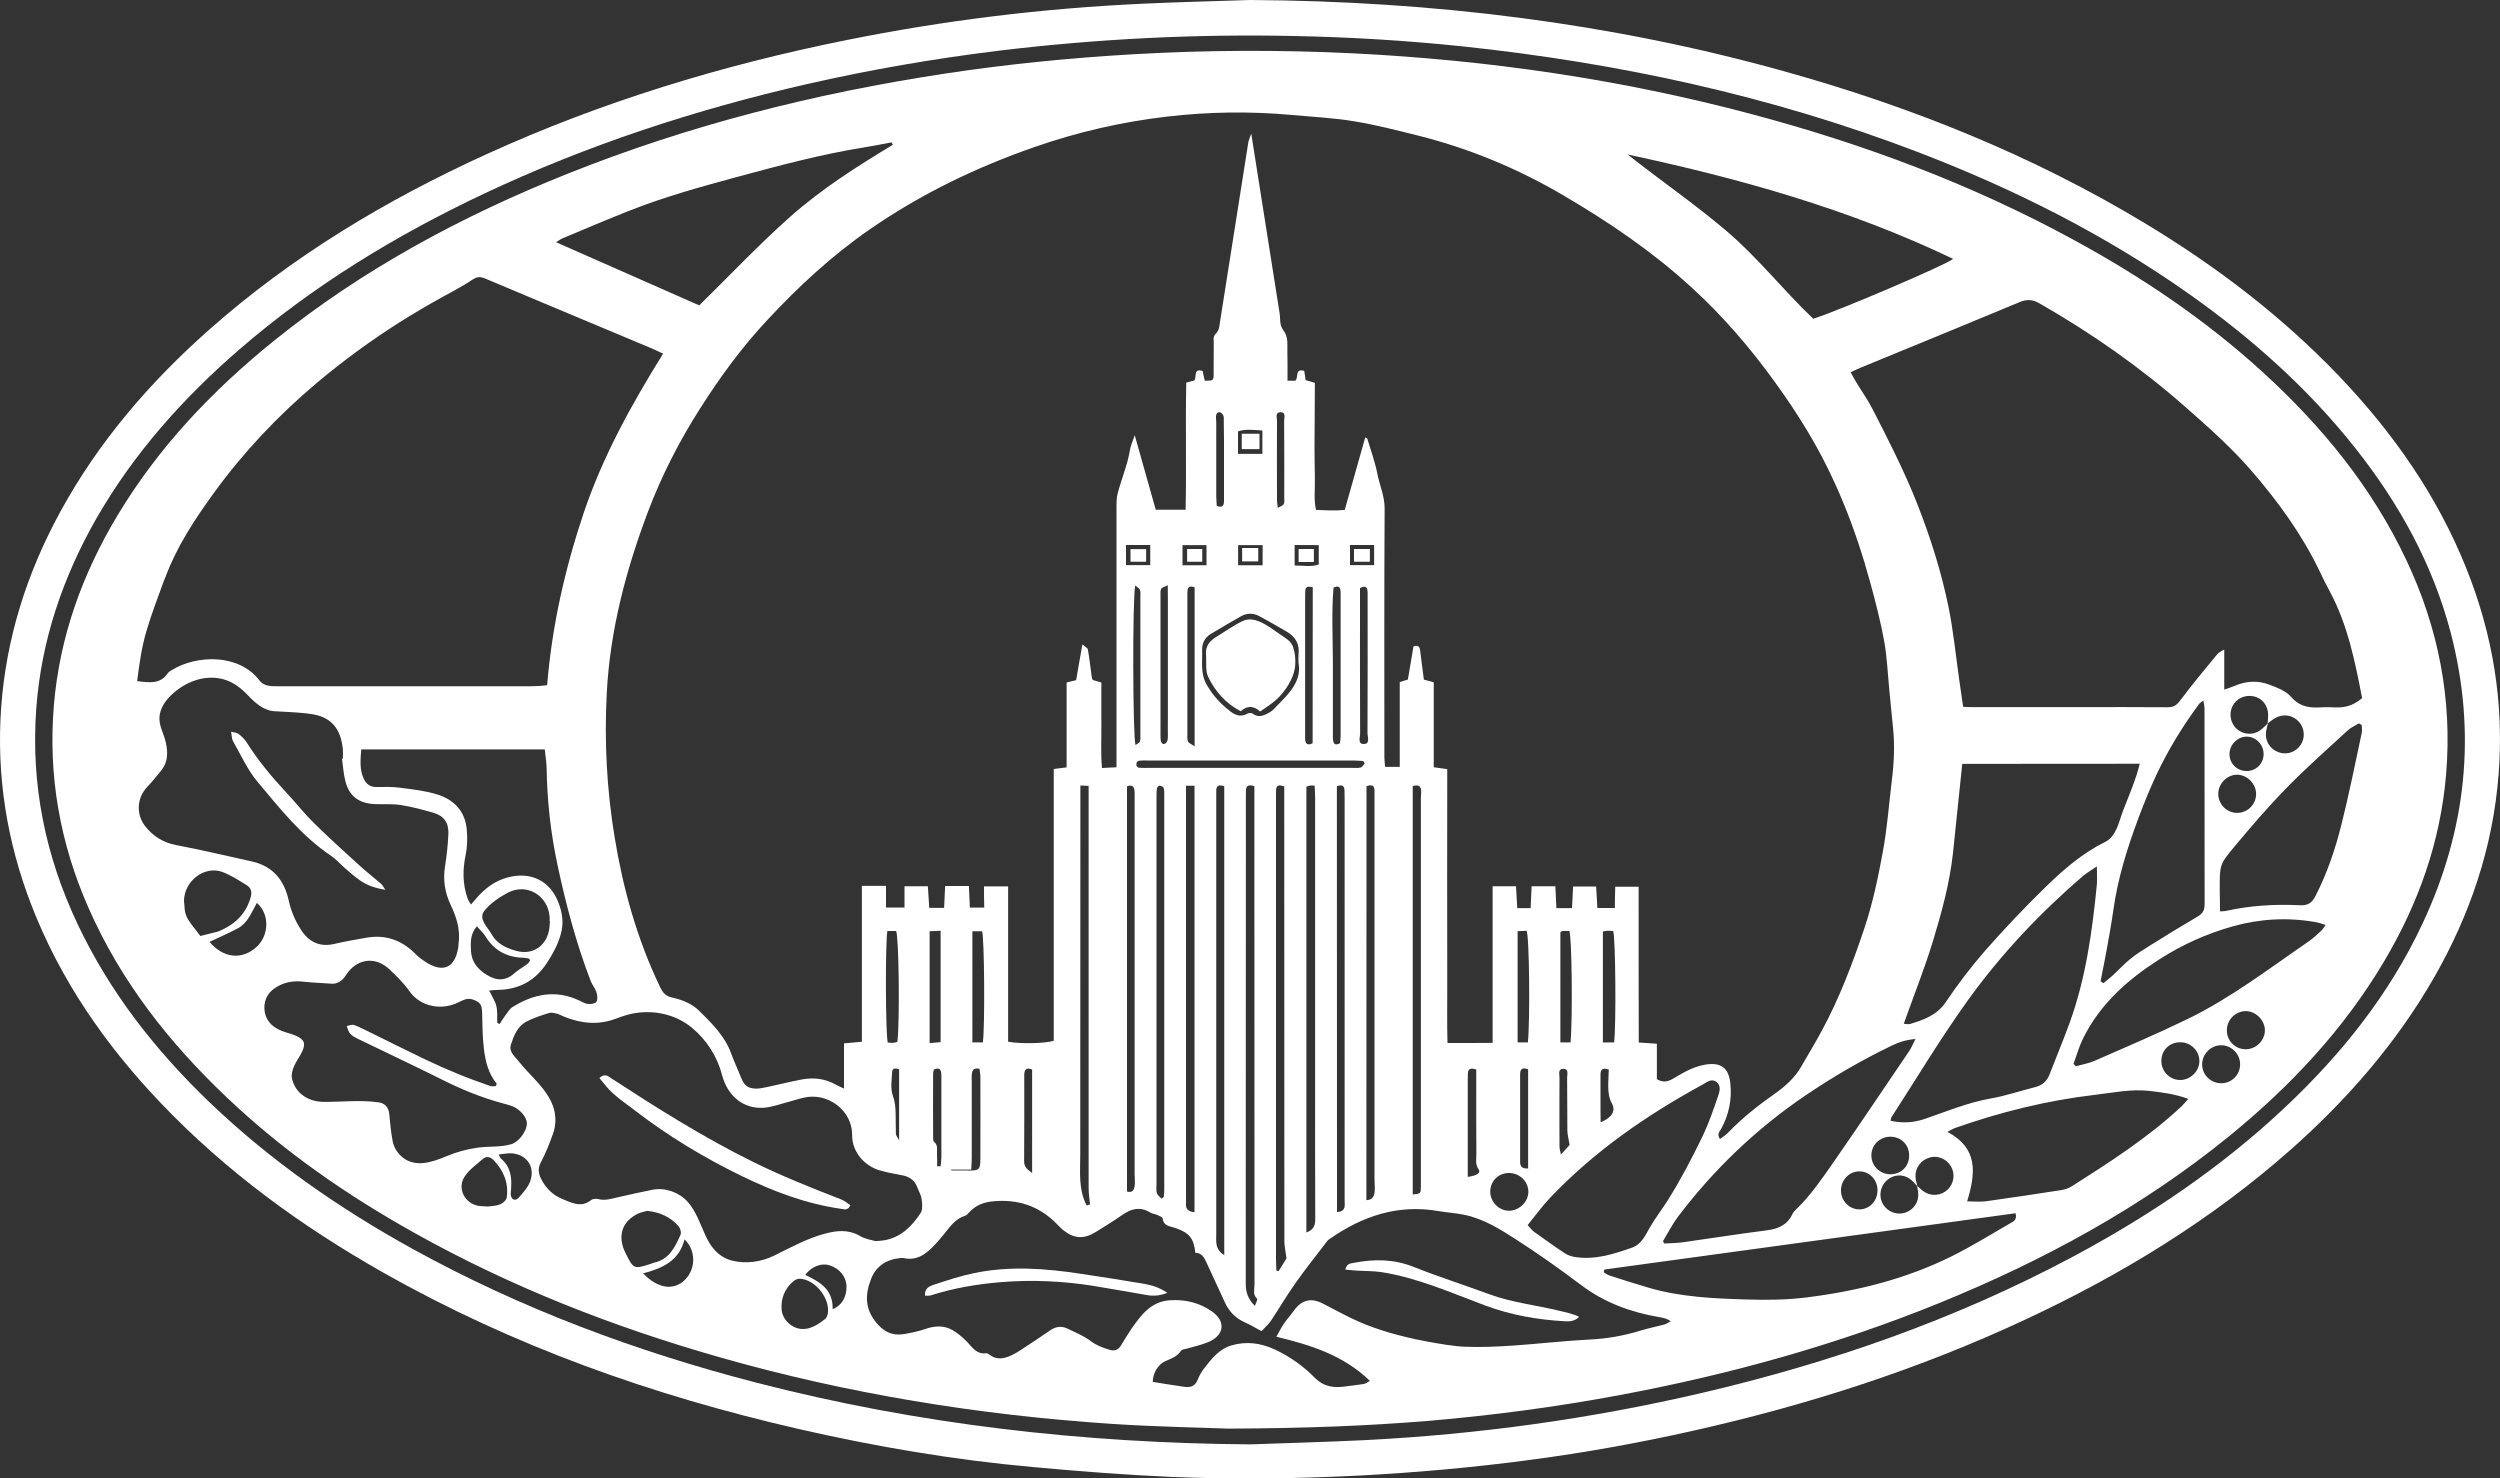 <?xml version="1.0" encoding="utf-8"?>
<!-- Generator: Adobe Illustrator 28.0.0, SVG Export Plug-In . SVG Version: 6.00 Build 0)  -->
<svg version="1.1" id="Layer_1" xmlns="http://www.w3.org/2000/svg" xmlns:xlink="http://www.w3.org/1999/xlink" x="0px" y="0px"
	 viewBox="0 0 200 118.28" style="enable-background:new 0 0 200 118.28;" xml:space="preserve">
<rect x="0" y="0" width="200" height="118.28" fill="#333333" stroke="none"/>
<style type="text/css">
	.st0{fill:#FFFFFF;}
</style>
<g>
	<path class="st0" d="M100.03,0c14.51,0.09,28.8,1.81,42.8,5.73c10.13,2.83,19.81,6.72,28.83,12.17c5.66,3.42,10.89,7.4,15.47,12.19
		c4.31,4.52,7.85,9.56,10.18,15.39c2.12,5.29,3.02,10.77,2.58,16.45c-0.45,5.85-2.29,11.28-5.21,16.35
		c-3.01,5.22-6.92,9.7-11.41,13.68c-6.35,5.62-13.51,9.99-21.17,13.57c-8.54,4-17.46,6.87-26.65,8.93
		c-4.31,0.97-8.65,1.75-13.03,2.33c-4.57,0.61-9.16,1.02-13.77,1.26c-5.01,0.25-10.02,0.31-15.02,0.1
		c-3.65-0.16-7.3-0.45-10.94-0.78c-6.36-0.57-12.65-1.64-18.88-3.07c-11.62-2.67-22.77-6.61-33.18-12.51
		c-6.55-3.71-12.58-8.1-17.79-13.57c-4.43-4.65-8.03-9.84-10.35-15.87c-1.95-5.06-2.78-10.31-2.4-15.72
		c0.4-5.58,2.06-10.8,4.74-15.7c3.06-5.6,7.16-10.36,11.91-14.56c6.63-5.87,14.14-10.37,22.17-14.03c9.21-4.2,18.83-7.12,28.74-9.12
		c7.82-1.58,15.72-2.55,23.69-2.92C94.24,0.16,97.14,0.1,100.03,0z M100.01,115.55c3.06-0.11,6.13-0.19,9.19-0.34
		c9.07-0.46,18.03-1.7,26.88-3.76c10.38-2.42,20.37-5.9,29.78-10.93c6.13-3.28,11.85-7.14,16.93-11.92
		c4.53-4.26,8.36-9.05,11.01-14.71c3.51-7.48,4.35-15.24,2.26-23.26c-1.44-5.5-4.14-10.37-7.66-14.81
		c-3.77-4.76-8.26-8.75-13.2-12.25c-6.77-4.79-14.12-8.48-21.84-11.43c-11.73-4.49-23.9-7.11-36.36-8.43
		c-4.48-0.47-8.97-0.74-13.47-0.83c-7.91-0.17-15.81,0.23-23.66,1.18c-5.14,0.63-10.23,1.51-15.28,2.66
		c-8.93,2.04-17.6,4.87-25.9,8.79c-7.05,3.33-13.67,7.36-19.58,12.48c-4.5,3.9-8.41,8.29-11.39,13.47C5.02,46.19,3.3,51.24,2.9,56.7
		c-0.44,6.03,0.72,11.76,3.3,17.21c2.58,5.47,6.25,10.14,10.59,14.3c4.87,4.66,10.36,8.47,16.25,11.72
		c8.68,4.78,17.88,8.2,27.46,10.68C73.45,113.96,86.64,115.45,100.01,115.55z"/>
	<path class="st0" d="M98.24,114.29c-1.94-0.08-5.62-0.14-9.3-0.38c-10.64-0.71-21.11-2.4-31.37-5.33
		c-8.49-2.42-16.68-5.62-24.4-9.94c-5.43-3.03-10.5-6.55-15.02-10.84c-4.62-4.38-8.49-9.3-11.07-15.17
		C4.8,67.46,3.84,62.05,4.31,56.42c0.46-5.48,2.28-10.52,5.11-15.22c3.28-5.45,7.58-9.97,12.5-13.94
		c7.09-5.72,15.03-9.98,23.46-13.35c9.74-3.9,19.84-6.45,30.2-8.02c5.01-0.76,10.04-1.26,15.1-1.55c5.88-0.34,11.76-0.36,17.64-0.07
		c10.77,0.54,21.39,2.08,31.81,4.86c8.95,2.38,17.58,5.6,25.73,10.04c5.46,2.97,10.59,6.42,15.18,10.62
		c4.72,4.31,8.71,9.18,11.46,15c2.57,5.43,3.69,11.14,3.19,17.14c-0.45,5.4-2.22,10.37-4.98,15.01c-3.23,5.44-7.49,9.97-12.37,13.95
		c-6.98,5.68-14.79,9.92-23.09,13.31c-8.29,3.38-16.86,5.76-25.64,7.4c-5.12,0.96-10.27,1.64-15.46,2.08
		C109.43,114.06,104.72,114.26,98.24,114.29z M153.39,94.9c-0.2-0.2-0.37-0.43-0.6-0.59c-0.6-0.42-1.33-0.35-1.86,0.13
		c-0.49,0.45-0.64,1.18-0.35,1.78c0.28,0.6,0.95,0.95,1.6,0.85c0.69-0.11,1.23-0.67,1.28-1.37c0.02-0.27-0.06-0.55-0.09-0.83
		c0.19,0.16,0.37,0.35,0.58,0.48c0.59,0.38,1.36,0.3,1.87-0.19c0.5-0.48,0.61-1.26,0.25-1.86c-0.34-0.58-1.04-0.88-1.66-0.71
		c-0.73,0.2-1.21,0.83-1.17,1.55C153.25,94.41,153.34,94.65,153.39,94.9z M181.41,57.88c0.02-0.25,0.05-0.5,0.04-0.75
		c-0.02-0.72-0.51-1.3-1.18-1.43c-0.71-0.13-1.38,0.19-1.68,0.81c-0.3,0.62-0.14,1.39,0.38,1.83c0.53,0.45,1.3,0.49,1.86,0.07
		c0.22-0.16,0.41-0.37,0.61-0.56c-0.05,0.22-0.12,0.43-0.15,0.65c-0.12,0.73,0.28,1.41,0.97,1.67c0.65,0.25,1.38,0.02,1.78-0.56
		c0.39-0.56,0.34-1.35-0.12-1.86c-0.49-0.55-1.27-0.68-1.91-0.3C181.8,57.57,181.61,57.73,181.41,57.88z M78.72,70.91
		c0.69,0,1.26,0,1.93,0c0,4.2,0,8.32,0,12.43c1.03,0.18,2.99,0.14,3.65-0.08c0-7.22,0-14.47,0-21.74c0.37-0.05,0.66-0.08,1.03-0.13
		c0-2.29,0-4.53,0-6.79c0.3-0.08,0.54-0.14,0.76-0.19c0.16-0.92,0.31-1.81,0.5-2.86c0.21,0.19,0.42,0.28,0.44,0.41
		c0.13,0.73,0.21,1.48,0.31,2.21c0.01,0.08,0.05,0.15,0.08,0.23c0.22,0.06,0.43,0.13,0.69,0.2c0,1.14-0.01,2.27,0,3.39
		c0.01,1.14-0.06,2.28,0.05,3.45c0.44-0.02,0.77-0.04,1.16-0.06c0-0.4,0-0.7,0-1.01c0-6.64,0-13.28,0-19.92
		c0-0.31,0.01-0.62,0.08-0.92c0.3-1.19,0.8-2.32,1-3.55c0.05-0.34,0.21-0.65,0.38-1.16c0.59,2.1,1.13,4,1.68,5.96
		c0.72,0,1.5,0,2.39,0c0.07-3.43-0.02-6.81,0.05-10.17c0.3-0.08,0.51-0.14,0.66-0.18c0.18-0.34-0.09-0.98,0.65-0.75
		c0.06,0.27,0.11,0.53,0.17,0.78c0.69-0.01,0.71-0.01,0.71-0.54c0.01-0.84,0-1.69,0.01-2.53c0-0.16-0.04-0.35,0.03-0.5
		c0.05-0.13,0.16-0.2,0.24-0.32c0.19-0.26,0.19-0.58,0.24-0.88c0.76-4.77,1.51-9.55,2.26-14.33c0.03-0.17,0.11-0.32,0.23-0.67
		c0.78,4.93,1.52,9.66,2.27,14.38c0.05,0.3,0.02,0.62,0.09,0.92c0.06,0.25,0.22,0.42,0.34,0.64c0.26,0.48,0.18,1.03,0.19,1.55
		c0.02,0.75,0.01,1.5,0.01,2.28c0.3,0,0.48,0,0.62,0c0.3-0.25-0.08-1.01,0.72-0.79c0.04,0.25,0.07,0.49,0.11,0.74
		c0.25,0.07,0.48,0.14,0.74,0.22c0,1.71-0.03,3.43-0.03,5.14c0,0.83,0.02,1.67,0.03,2.5c0.02,0.84-0.1,1.69,0.09,2.52
		c0.85,0.04,1.65,0.08,2.3,0c0.57-2.02,1.1-3.9,1.64-5.8c0.09,0.06,0.16,0.08,0.17,0.12c0.27,0.92,0.61,1.82,0.79,2.76
		c0.18,0.94,0.6,1.82,0.59,2.82c-0.04,6.64-0.02,13.28-0.02,19.92c0,0.24,0.04,0.49,0.06,0.74c0.41,0,0.75,0,1.17,0
		c0-2.31,0-4.56,0-6.78c0.28-0.09,0.48-0.16,0.65-0.21c0.16-0.93,0.31-1.79,0.45-2.65c0.31-0.1,0.49-0.04,0.53,0.32
		c0.09,0.77,0.2,1.53,0.3,2.34c0.23,0.06,0.47,0.12,0.79,0.21c0,2.27,0,4.53,0,6.8c0.4,0.05,0.69,0.09,1.08,0.15
		c0,5.74-0.02,11.47,0,17.21c0.01,1.57-0.03,3.13,0.02,4.7c0.67,0,1.23,0,1.79,0c0.58,0,1.16-0.01,1.82-0.01c0-4.24,0-8.36,0-12.53
		c0.66,0,1.24,0,1.87,0c0.03,0.6,0.06,1.15,0.1,1.75c0.37,0,0.69,0,1.07,0c0.03-0.59,0.05-1.14,0.08-1.75c0.66,0,1.25,0,1.9,0
		c0.03,0.61,0.06,1.16,0.08,1.75c0.44,0,0.82,0,1.25,0c0.03-0.6,0.06-1.15,0.09-1.73c0.63,0,1.21,0,1.84,0
		c0.03,0.59,0.07,1.14,0.1,1.72c0.49,0,0.91,0,1.4,0c0-0.57,0.01-1.14,0.03-1.7c0.67,0,1.24,0,1.87,0c0.01,4.2-0.01,8.32,0.01,12.46
		c0.56,0.04,0.99,0.07,1.45,0.1c0,1.02,0,1.94,0,2.83c0.47,0.29,0.86,0.22,1.28-0.03c0.8-0.47,1.59-0.95,2.53-1.12
		c1.3-0.23,1.94,0.22,2.07,1.52c0.13,1.27-0.12,2.46-0.72,3.58c-0.12,0.23-0.4,0.44-0.11,0.84c0.22-0.17,0.45-0.3,0.63-0.49
		c1.13-1.18,2.41-2.19,3.75-3.13c0.83-0.59,1.59-1.26,2.11-2.16c0.56-0.97,1.15-1.94,1.68-2.93c1.39-2.58,2.43-5.32,3.36-8.09
		c0.67-1.99,1.11-4.07,1.49-6.14c0.35-1.87,0.49-3.79,0.72-5.69c0.18-1.43,0.25-2.86,0.1-4.29c-0.1-0.98-0.19-1.96-0.29-2.94
		c-0.13-1.32-0.18-2.65-0.41-3.94c-0.29-1.6-0.7-3.18-1.13-4.75c-1.16-4.25-2.75-8.33-5.03-12.11c-0.78-1.3-1.63-2.57-2.52-3.8
		c-1.99-2.77-4.2-5.35-6.73-7.66c-3.13-2.87-6.61-5.23-10.26-7.37c-3.64-2.14-7.49-3.74-11.57-4.77c-1.71-0.43-3.43-0.87-5.18-1.16
		c-1.63-0.27-3.3-0.35-4.95-0.5c-3.35-0.31-6.7-0.26-10.03,0.13c-3.6,0.42-7.13,1.23-10.57,2.43c-4.68,1.63-9.08,3.75-13.16,6.57
		c-3.06,2.11-5.75,4.61-8.26,7.31c-2.02,2.16-3.76,4.55-5.35,7.05c-1.67,2.62-3.08,5.38-4.17,8.27c-1.76,4.67-3.03,9.47-3.29,14.5
		c-0.2,3.87,0,7.71,0.63,11.52c0.68,4.15,1.81,8.18,3.64,11.99c0.21,0.44,0.44,0.72,0.95,0.83c0.8,0.18,1.57,0.47,2.17,1.06
		c1.02,1.01,2.05,2.01,2.56,3.41c0.24,0.66,0.54,1.29,0.8,1.95c0.23,0.6,0.54,0.86,1.19,0.87c0.3,0,0.61-0.07,0.91-0.13
		c0.94-0.2,1.86-0.44,2.8-0.61c0.94-0.17,1.85-0.05,2.69,0.43c0.19,0.11,0.39,0.19,0.64,0.3c0-1.24,0-2.4,0-3.61
		c0.48-0.04,0.91-0.08,1.43-0.13c0-4.18,0-8.3,0-12.47c0.67,0,1.25,0,1.93,0c0,0.59,0,1.15,0,1.73c0.53,0,0.95,0,1.48,0
		c0-0.62,0-1.17,0-1.7c0.68,0,1.26,0,1.87,0c0.04,0.61,0.07,1.15,0.11,1.73c0.42,0,0.78,0,1.19,0c0.03-0.6,0.05-1.15,0.08-1.75
		c0.65,0,1.25,0,1.9,0c0.03,0.61,0.06,1.15,0.08,1.73c0.4,0,0.75,0,1.15,0C78.72,72.03,78.72,71.5,78.72,70.91z M53.05,28.29
		c-0.37-0.17-0.62-0.29-0.87-0.4c-3.01-1.26-6.01-2.52-9.02-3.78c-1.43-0.6-2.85-1.2-4.28-1.8c-0.3-0.13-0.55-0.21-0.86-0.06
		c-0.28,0.13-0.53,0.34-0.8,0.49c-0.6,0.36-1.22,0.69-1.84,1.03c-1.18,0.65-2.33,1.33-3.47,2.05c-2.28,1.45-4.47,3.05-6.54,4.79
		c-3.13,2.63-5.93,5.6-8.33,8.92c-1.5,2.08-2.9,4.21-3.8,6.63c-0.04,0.11-0.09,0.21-0.13,0.31c-0.48,1.31-0.98,2.62-1.38,3.96
		c-0.4,1.34-0.58,2.68-0.76,4.06c0.99,0.12,1.85,0.26,2.45-0.63c0.07-0.11,0.21-0.18,0.33-0.26c2-1.22,5.37-1.32,7.01,0.84
		c0.38,0.5,1.02,0.46,1.58,0.46c0.75,0,1.5,0,2.25,0c1.55,0,3.09,0,4.64,0c3.11,0,6.23,0,9.34,0c0.87,0,1.73,0,2.6,0
		c0.87,0,1.74,0.03,2.6-0.08c0.39-4.77,1.43-9.33,2.93-13.8C48.22,36.52,50.5,32.39,53.05,28.29z M188.97,55.85
		c-0.57-2.93-1.15-5.87-2.6-8.56c-0.27-0.49-0.52-1-0.76-1.51c-1.43-3-3.37-5.67-5.52-8.15c-1.58-1.82-3.4-3.44-5.21-5.03
		c-3.62-3.19-7.55-5.95-11.74-8.34c-0.55-0.31-0.99-0.33-1.57-0.09c-4.23,1.76-8.47,3.5-12.71,5.24c-0.25,0.1-0.5,0.23-0.81,0.37
		c0.18,0.32,0.32,0.59,0.48,0.85c0.42,0.7,0.9,1.36,1.27,2.09c1.27,2.47,2.53,4.94,3.56,7.54c1.07,2.71,1.94,5.46,2.52,8.29
		c0.39,1.92,0.58,3.89,0.86,5.84c0.1,0.71,0.21,1.43,0.31,2.15c0.29,0.02,0.49,0.03,0.68,0.03c2.9,0,5.8,0,8.69,0
		c2.33,0,4.67-0.01,7,0.01c0.48,0,0.72-0.17,1.01-0.56c0.94-1.26,1.95-2.47,2.95-3.68c0.14-0.17,0.37-0.26,0.56-0.38
		c0,1.12,0,2.13,0,3.21c0.31-0.11,0.6-0.2,0.88-0.32c0.9-0.38,1.82-0.42,2.72-0.08c0.62,0.23,1.33,0.5,1.74,0.97
		c0.73,0.86,1.6,0.91,2.57,0.84c0.58-0.04,1.17,0.08,1.75-0.04C188.11,56.44,188.58,56.19,188.97,55.85z M102.11,106.94
		c0.24-0.42,0.39-0.74,0.59-1.03c0.25-0.37,0.56-0.7,0.82-1.07c0.59-0.84,1.36-1.04,2.28-0.57c0.95,0.48,1.88,1.01,2.85,1.44
		c0.82,0.36,1.67,0.66,2.53,0.91c0.94,0.27,1.91,0.5,2.87,0.68c1.05,0.19,2.1,0.39,3.16,0.44c1.26,0.05,2.53-0.01,3.79-0.09
		c2.08-0.14,4.15-0.39,6.22-0.49c1.39-0.07,2.73-0.31,4.05-0.72c0.62-0.19,1.25-0.31,1.88-0.48c0.16-0.04,0.3-0.15,0.51-0.26
		c-0.29-0.21-0.51-0.26-0.87-0.32c-2.3-0.39-4.43-1.16-6.32-2.59c-1.68-1.27-3.41-2.49-5.18-3.63c-1.29-0.83-2.62-1.67-4.17-1.98
		c-0.69-0.14-1.39-0.18-2.08-0.3c-3.22-0.55-6.05,0.41-8.66,2.23c-0.07,0.05-0.14,0.1-0.19,0.16c-0.85,1.12-1.73,2.21-2.54,3.36
		c-0.7,0.99-1.31,2.03-1.98,3.04c-0.2,0.29-0.48,0.53-0.75,0.82c-0.47-0.25-0.88-0.5-1.31-0.69c-0.76-0.33-1.29-0.88-1.63-1.63
		c-0.49-1.07-0.98-2.14-1.48-3.21c-0.18-0.39-0.39-0.74-0.87-0.73c-0.13-1.18-0.49-1.6-1.57-1.98c-0.41-0.15-0.97-0.13-1.05-0.78
		c-0.01-0.1-0.25-0.19-0.4-0.26c-0.21-0.09-0.44-0.11-0.63-0.23c-0.79-0.47-1.49-0.28-2.19,0.21c-0.69,0.48-1.41,0.93-2.13,1.37
		c-0.97,0.6-1.76,0.54-2.64-0.18c-0.17-0.14-0.32-0.31-0.48-0.47c-1.44-1.47-3.2-2.02-5.23-1.79c-0.66,0.08-1.25,0.32-1.72,0.81
		c-0.12,0.12-0.23,0.28-0.38,0.33c-0.79,0.24-1.21,0.88-1.68,1.46c-0.21,0.26-0.43,0.52-0.66,0.77c-0.7,0.76-1.46,1.42-2.62,1.15
		c-0.05-0.01-0.11,0-0.17,0c-1.13,0.09-1.99,0.62-2.4,1.69c-0.51,1.31-0.49,2.51,0.58,3.66c0.66,0.71,1.32,0.87,2.16,0.72
		c0.55-0.1,1.11-0.22,1.63-0.4c0.76-0.26,1.5-0.29,2.19,0.12c0.38,0.22,0.72,0.52,1.04,0.83c0.47,0.46,0.8,1.11,1.62,1
		c0.09-0.01,0.21,0.07,0.3,0.14c0.75,0.57,1.63,0.12,2.32-0.31c0.85-0.54,1.68-1.11,2.52-1.68c0.43-0.29,0.89-0.35,1.36-0.12
		c0.63,0.31,1.3,0.57,1.85,0.99c0.47,0.36,0.97,0.54,1.51,0.7c0.41,0.13,0.71,0.01,0.93-0.36c0.26-0.43,0.52-0.86,0.8-1.28
		c0.78-1.11,1.56-2.22,3.11-2.32c1.23-0.08,2.36,0.2,3.35,0.89c1.13,0.79,1.01,1.9-0.27,2.45c-0.54,0.23-1.12,0.35-1.69,0.52
		c-0.18,0.06-0.44,0.06-0.52,0.19c-0.3,0.47-0.79,0.62-1.24,0.82c-0.59,0.27-1,0.95-1.01,1.66c0.86,0.14,1.71,0.28,2.56,0.4
		c0.45,0.06,0.82-0.05,1.02-0.54c0.13-0.34,0.32-0.67,0.54-0.95c0.58-0.76,1.19-1.53,2.15-1.82c1.21-0.36,2.36-0.21,3.52,0.33
		c1.19,0.56,2.26,1.32,3.15,2.23c0.78,0.78,1.57,0.84,2.51,0.71c0.47-0.07,0.95-0.11,1.42-0.19c0.17-0.03,0.32-0.15,0.5-0.25
		C107.51,108.45,104.92,107.61,102.11,106.94z M70.05,99.29c0.36-0.03,0.53-0.04,0.7-0.07c1.32-0.23,2.19-1.11,2.89-2.16
		c0.19-0.28,0.14-0.76,0.09-1.13c-0.04-0.32-0.23-0.63-0.35-0.95c-0.22-0.59-0.66-0.87-1.27-0.97c-0.58-0.1-1.16-0.22-1.73-0.38
		c-1.11-0.31-2.22-1.38-2.21-2.83c0.02-1.98-1.98-3.45-3.9-2.98c-0.44,0.1-0.86,0.25-1.3,0.36c-0.62,0.16-1.24,0.4-1.88,0.44
		c-1.63,0.11-2.89-0.95-3.33-2.63c-0.37-1.45-1.23-2.79-2.38-3.75c-1.2-1-2.75-1.4-4.29-1.23c-0.6,0.06-1.21,0.25-1.78,0.47
		c-1.43,0.55-2.81,0.41-4.19-0.15c-0.18-0.07-0.36-0.18-0.54-0.23c-0.21-0.05-0.46-0.12-0.66-0.06c-0.61,0.19-1.24,0.39-1.81,0.69
		c-0.72,0.38-1.01,1.13-1.24,1.85c-0.18,0.56,0.32,0.94,0.62,1.32c0.92,1.17,2.26,2.18,2.76,3.62c0.25,0.71,0.24,1.48-0.01,2.18
		c-0.27,0.76-0.58,1.55-0.96,2.26c-0.26,0.49-0.22,0.89,0.01,1.35c0.37,0.74,0.95,1.31,1.68,1.6c0.71,0.29,1.5,0.74,2.3,0.11
		c0.13-0.11,0.39-0.14,0.56-0.1c0.55,0.15,1.05-0.01,1.57-0.13c0.93-0.22,1.86-0.42,2.8-0.61c1-0.2,2.13,0.2,2.81,0.96
		c0.66,0.74,1,1.75,1.4,2.64c0.44,0.99,1.07,1.79,2.16,2.07c1.09,0.28,2.34,0.1,3.34-0.39c1.31-0.64,2.59-1.36,4.02-1.75
		c0.98-0.27,1.91-0.38,2.85,0.16C69.22,99.13,69.74,99.2,70.05,99.29z M27.36,60.7c0.02,0,0.05-0.01,0.07-0.01
		c0-0.25,0.02-0.51,0-0.76c-0.12-1.15-0.54-2.14-1.7-2.6c-0.41-0.16-0.87-0.22-1.31-0.27c-0.81-0.08-1.63-0.12-2.44-0.16
		c-0.9-0.05-1.57-0.67-2.16-1.29c-0.57-0.6-1.22-1.09-2.03-1.29c-1.46-0.36-2.98,0.24-4.04,1.24c-0.5,0.46-0.93,1.07-0.99,1.76
		c-0.07,0.74,0.36,1.39,0.51,2.09c0.17,0.8,0.17,1.57-0.38,2.24c-0.35,0.43-0.7,0.87-1.09,1.28c-0.84,0.87-0.94,2.17-0.21,3.13
		c0.64,0.83,1.45,1.35,2.52,1.55c2.01,0.38,4.01,0.86,6.02,1.3c1.69,0.37,2.6,1.49,2.96,3.1c0.19,0.87,0.52,1.65,1,2.39
		c0.63,0.98,1.52,1.37,2.62,1.12c0.87-0.2,1.76-0.36,2.64-0.51c1.53-0.26,2.82,0.22,3.9,1.32c0.23,0.24,0.51,0.44,0.79,0.62
		c1.4,0.92,2.37,0.48,2.62-1.17c0.01-0.08,0.01-0.17,0.02-0.25c0.17-1.14-0.16-2.17-0.64-3.17c-0.45-0.96-0.61-1.97-0.44-3.04
		c0.14-0.86,0.23-1.73,0.27-2.6c0.04-0.9-0.36-1.46-1.2-1.7c-0.86-0.25-1.73-0.48-2.62-0.62c-0.66-0.1-1.35-0.05-2.02-0.07
		c-1.35-0.04-2.16-0.68-2.43-1.97C27.47,61.82,27.44,61.25,27.36,60.7z M39.67,86.89c0.02-0.06,0.04-0.12,0.07-0.19
		c-0.68-0.82-0.91-1.81-1.03-2.81c-0.11-0.94-0.12-1.9-0.14-2.85c-0.01-0.67-0.16-0.89-0.79-1.09c-0.43-0.13-0.75,0.07-1.11,0.24
		c-1.31,0.65-3.01,0.39-3.92-0.9c-0.45-0.64-1.02-1.2-1.59-1.74c-1.14-1.08-2.64-0.87-3.49,0.47c-0.3,0.47-0.68,0.73-1.25,0.67
		c-0.7-0.06-1.4-0.07-2.1-0.15c-0.72-0.09-1.39-0.01-2.04,0.33c-0.75,0.39-1.16,1-1.13,1.82c0.04,0.87,0.56,1.45,1.36,1.77
		c0.39,0.16,0.81,0.24,1.19,0.41c0.66,0.3,0.77,0.62,0.46,1.28c-0.19,0.4-0.48,0.76-0.65,1.18c-0.12,0.29-0.22,0.66-0.15,0.96
		c0.28,1.22,1.36,1.86,2.55,1.86c1.47,0.01,2.92-0.17,4.39,0.04c0.48,0.07,0.79,0.39,0.84,0.92c0.07,0.7,0.13,1.42,0.26,2.12
		c0.1,0.56,0.38,1.02,0.83,1.38c1.03,0.8,2.33,0.37,3.43-0.09c0.82-0.35,1.69-0.59,2.57-0.71c0.89-0.12,1.82-0.02,2.69-0.28
		c0.62-0.19,1.25-1.09,1.23-1.68c-0.02-0.51-0.6-1.16-1.23-1.38c-0.21-0.07-0.43-0.13-0.65-0.19c-1.77-0.47-3.45-1.17-5.09-2
		c-2.16-1.08-4.35-2.1-6.52-3.16c-0.21-0.1-0.44-0.22-0.61-0.39c-0.19-0.19-0.22-0.41-0.31-0.65c0.2-0.03,0.42-0.14,0.59-0.08
		c0.42,0.15,0.82,0.37,1.22,0.56c1.49,0.73,2.97,1.48,4.46,2.19c0.88,0.42,1.78,0.82,2.69,1.19c0.8,0.33,1.62,0.62,2.44,0.91
		C39.3,86.94,39.49,86.89,39.67,86.89z M156.98,61.11c-0.25,2.43-0.49,4.78-0.74,7.12c-0.26,2.39-0.89,4.7-1.58,6.98
		c-0.68,2.24-1.55,4.42-2.36,6.69c0.23,0.01,0.38,0.06,0.5,0.02c1.1-0.34,2.14-0.69,2.86-1.75c0.97-1.44,2.03-2.84,3.18-4.15
		c1.56-1.77,3.19-3.49,4.88-5.13c1.41-1.37,2.91-2.66,4.7-3.54c0.9-0.45,1.09-1.62,1.42-2.48c0.48-1.25,1.02-2.47,1.34-3.77
		C166.36,61.11,161.68,61.11,156.98,61.11z M167.75,69.31c-0.48,0.33-0.81,0.52-1.1,0.76c-3.47,2.98-6.6,6.3-9.26,10.01
		c-2.16,3.01-4.07,6.2-6.08,9.31c-0.04,0.06-0.03,0.15-0.06,0.27c0.94,0.21,1.82,0.16,2.74-0.15c1.75-0.6,3.46-1.32,5.31-1.64
		c1.19-0.21,2.34-0.61,3.51-0.9c0.57-0.14,0.94-0.47,1.15-1.01c0.54-1.39,1.11-2.76,1.62-4.16c1.29-3.57,1.8-7.3,2.17-11.05
		C167.78,70.35,167.75,69.93,167.75,69.31z M39.78,81.82c0.06,0.04,0.12,0.07,0.18,0.11c0.15-0.22,0.28-0.45,0.44-0.66
		c0.19-0.24,0.35-0.54,0.59-0.7c1.7-1.06,3.47-1.42,5.37-0.52c0.23,0.11,0.46,0.25,0.69,0.27c0.23,0.02,0.59-0.04,0.67-0.19
		c0.11-0.19,0.07-0.53-0.01-0.77c-0.1-0.31-0.34-0.58-0.46-0.89c-1.15-3-1.97-6.09-2.64-9.23c-0.55-2.56-0.84-5.16-0.88-7.78
		c-0.01-0.5-0.1-0.99-0.15-1.51c-4.93,0-9.78,0-14.68,0c-0.06,0.83-0.15,1.6,0.2,2.35c0.2,0.42,0.5,0.66,0.98,0.66
		c0.65,0,1.3-0.03,1.94,0.06c1,0.13,2.02,0.24,2.97,0.54c1.33,0.41,2.22,1.34,2.35,2.79c0.06,0.66,0.05,1.35-0.08,2
		c-0.26,1.22-0.26,2.39,0.16,3.56c0.05,0.14,0.15,0.26,0.26,0.45c0.18-0.21,0.31-0.35,0.43-0.5c0.68-0.78,1.46-1.38,2.48-1.66
		c1.87-0.51,3.44,0.26,4.11,2.07c0.3,0.81,0.41,1.59,0.16,2.47c-0.24,0.86-0.65,1.6-1.13,2.33c-0.93,1.4-2.22,2.09-3.88,2.12
		c-0.21,0-0.42,0.03-0.72,0.05c0.23,0.47,0.48,0.84,0.58,1.25C39.81,80.92,39.76,81.38,39.78,81.82z M71.43,11.58
		c-0.04-0.06-0.07-0.13-0.11-0.19c-0.74,0.14-1.48,0.29-2.23,0.41c-3.45,0.55-6.81,1.46-10.17,2.37c-2.92,0.79-5.85,1.6-8.68,2.73
		c-1.77,0.7-3.53,1.45-5.29,2.19c-0.12,0.05-0.23,0.14-0.46,0.29c3.91,1.72,7.73,3.41,11.45,5.05c2.49-2.44,4.79-4.89,7.29-7.1
		C65.74,15.1,68.57,13.31,71.43,11.58z M130.21,12.36c2.6,2.05,5.31,3.92,7.83,6.05c2.57,2.17,4.62,4.81,7.02,7.09
		c1.91-0.59,10.68-4.33,11.19-4.79C147.94,16.73,139.17,14.27,130.21,12.36z M133.04,99.29c0.03,0.06,0.07,0.13,0.1,0.19
		c0.5-0.03,1-0.03,1.5-0.1c2.23-0.31,4.45-0.67,6.68-0.95c0.93-0.12,1.67-0.42,2.08-1.32c0.07-0.15,0.2-0.27,0.32-0.39
		c1.18-1.14,2.09-2.5,3.02-3.83c2.02-2.91,3.99-5.85,5.98-8.78c0.18-0.27,0.31-0.58,0.52-0.99c-0.75,0.06-1.33,0.25-1.88,0.52
		c-2.41,1.16-4.72,2.5-6.93,4c-3.94,2.67-7.34,5.93-10.21,9.72C133.77,97.97,133.43,98.65,133.04,99.29z M161.24,97.06
		c-10.95,1.5-21.91,3-32.87,4.5c-0.02,0-0.03,0.04-0.04,0.07c-0.01,0.02-0.01,0.05-0.03,0.15c0.14,0.08,0.29,0.21,0.46,0.26
		c1.04,0.34,2.09,0.67,3.14,0.98c2.57,0.75,5.21,0.86,7.86,0.94c1.57,0.05,3.16,0.03,4.72-0.16c4.04-0.5,7.97-1.47,11.64-3.29
		c1.63-0.81,3.19-1.78,4.77-2.69C161.12,97.7,161.38,97.54,161.24,97.06z M122.21,98.01c0.24,0.26,0.36,0.42,0.51,0.53
		c0.82,0.59,1.64,1.18,2.48,1.73c0.24,0.16,0.56,0.26,0.85,0.3c1.59,0.23,3.06-0.25,4.52-0.76c0.71-0.25,1.04-0.93,1.38-1.55
		c0.44-0.78,1-1.49,1.48-2.25c1.04-1.66,1.95-3.4,2.8-5.16c0.48-1.01,0.84-2.08,1.21-3.14c0.13-0.38,0.28-0.86-0.14-1.17
		c-0.39-0.28-0.75,0.04-1.08,0.22c-4.49,2.45-8.66,5.33-12.2,9.05C123.38,96.48,122.84,97.24,122.21,98.01z M157.37,96.11
		c0.59,0,1.07,0.05,1.52-0.01c2-0.28,4-0.58,6-0.89c0.3-0.05,0.61-0.15,0.86-0.31c3.06-1.95,6.11-3.9,8.77-6.39
		c0.17-0.16,0.32-0.35,0.54-0.6c-1.09-0.4-2.11-0.52-3.13-0.64c-1.47-0.16-2.91,0.15-4.36,0.32c-3.84,0.45-7.56,1.38-11.2,2.66
		c-0.16,0.06-0.31,0.16-0.58,0.3C158.27,91.86,158.06,93.85,157.37,96.11z M168.05,78.49c0.07,0.06,0.14,0.11,0.21,0.17
		c0.22-0.18,0.45-0.35,0.66-0.54c0.49-0.44,0.94-0.93,1.45-1.36c0.52-0.44,1.11-0.79,1.68-1.15c1.24-0.78,2.49-1.54,3.75-2.28
		c0.43-0.25,0.57-0.52,0.57-1c-0.01-5.23-0.01-10.45-0.01-15.68c0-0.18-0.05-0.35-0.09-0.61c-0.16,0.13-0.27,0.18-0.33,0.26
		c-1.33,1.79-2.48,3.68-3.43,5.69c-0.51,1.09-0.97,2.22-1.39,3.34c-0.91,2.42-1.69,4.88-2.05,7.46c-0.17,1.22-0.4,2.44-0.62,3.65
		C168.32,77.13,168.18,77.81,168.05,78.49z M165.88,85.11c0.06,0.06,0.12,0.13,0.19,0.19c0.5-0.14,1.03-0.23,1.51-0.44
		c2.49-1.09,5-2.16,7.45-3.35c3.45-1.68,6.49-4.02,9.64-6.18c0.37-0.25,0.7-0.57,1.03-0.87c0.13-0.12,0.22-0.28,0.35-0.46
		c-0.17-0.06-0.28-0.1-0.39-0.13c-0.13-0.04-0.27-0.07-0.41-0.1c-2.25-0.4-4.49-0.27-6.67,0.35c-2.06,0.58-4.01,1.46-5.82,2.62
		c-2.55,1.63-4.76,3.58-6.12,6.35C166.32,83.73,166.13,84.44,165.88,85.11z M188.94,58c-0.08-0.04-0.15-0.09-0.23-0.13
		c-0.3,0.18-0.64,0.33-0.89,0.56c-1.65,1.52-3.34,3.01-4.91,4.62c-1.45,1.48-2.81,3.07-4.14,4.66c-1.23,1.47-1.19,1.51-1.19,3.43
		c0,0.58,0.01,1.16,0.02,1.77c0.22-0.01,0.33-0.01,0.44-0.03c1.96-0.44,3.95-0.56,5.95-0.46c0.62,0.03,0.95-0.17,1.24-0.72
		c0.93-1.81,1.58-3.73,2.07-5.68c0.62-2.45,1.11-4.93,1.64-7.39C188.98,58.43,188.94,58.21,188.94,58z M104.51,98.6
		c0.61-0.23,0.71-0.59,0.71-1.1c-0.02-3.8-0.01-7.59-0.01-11.39c0-7.42,0-14.85,0-22.27c0-0.32-0.02-0.65-0.04-0.99
		c-0.27-0.02-0.42-0.03-0.66,0.09C104.51,74.8,104.51,86.66,104.51,98.6z M100.39,104.47c0.09-0.26,0.23-0.52,0.18-0.57
		c-0.37-0.33-0.21-0.74-0.21-1.11c-0.01-12.95-0.01-25.89-0.01-38.84c0-0.36,0-0.72,0-1.06c-0.43-0.12-0.66-0.08-0.67,0.33
		c0,0.17-0.01,0.34-0.01,0.51c0,13,0,26-0.01,39.01C99.67,103.37,99.82,103.9,100.39,104.47z M102.74,62.91
		c-0.39-0.13-0.62-0.12-0.65,0.24c-0.02,0.25-0.01,0.51-0.01,0.76c0,4.25,0,8.49,0,12.74c0,8.01,0,16.03,0,24.04
		c0,0.32,0.02,0.64,0.03,0.96c0.06,0.01,0.12,0.02,0.18,0.04c0.25-0.4,0.49-0.8,0.63-1.02c-0.07-0.58-0.17-0.97-0.17-1.36
		c-0.01-11.78-0.01-23.57-0.01-35.35C102.74,63.59,102.74,63.23,102.74,62.91z M97.94,62.9c-0.42-0.14-0.63-0.07-0.64,0.33
		c0,0.23,0,0.45,0,0.68c0,11.59,0,23.18,0,34.78c0,0.25-0.02,0.51,0.01,0.76c0.04,0.39,0.22,0.71,0.63,0.96
		C97.94,87.86,97.94,75.4,97.94,62.9z M95.56,96.98c0-11.38,0-22.72,0-34.12c-0.22,0-0.4,0-0.68,0c0,0.36,0,0.7,0,1.03
		c0,10.63,0,21.26,0,31.89c0,0.17,0.01,0.34,0,0.51C94.84,96.76,95.11,96.93,95.56,96.98z M106.96,96.96
		c0.74-0.04,0.61-0.52,0.61-0.93c0-10.71,0-21.42,0-32.13c0-0.22,0-0.45-0.01-0.67c-0.01-0.4-0.22-0.47-0.61-0.33
		C106.96,74.23,106.96,85.57,106.96,96.96z M109.31,96.01c0.87-0.01,0.65-1.03,0.65-1.62c0-1.1,0-2.2,0-3.29c0-2.22,0-4.44,0-6.66
		c0-4.39,0-8.78,0-13.18c0-2.48,0-4.95,0-7.43c0-0.2,0-0.39,0-0.59c-0.01-0.47-0.27-0.46-0.64-0.35
		C109.31,73.93,109.31,84.94,109.31,96.01z M113.02,95.56c0.65-0.07,0.65-0.07,0.65-0.68c0-10.35,0-20.71,0-31.06
		c0-0.24,0.07-0.53-0.02-0.77c-0.11-0.28-0.38-0.22-0.63-0.17C113.02,73.8,113.02,84.68,113.02,95.56z M90.16,95.32
		c0.81,0.25,0.61-0.91,0.61-1.37c0-1.07,0-2.15,0-3.22c0-2.15,0-4.3,0-6.45c0-4.34,0-8.69,0-13.03c0-2.48,0-4.95,0-7.43
		c0-0.51,0.08-1.17-0.61-0.91C90.16,73.7,90.16,84.52,90.16,95.32z M87.2,96.35c-0.05-0.51-0.11-0.91-0.11-1.31
		c0-10.38,0-20.76,0-31.14c0-0.33,0-0.66,0-1.03c-0.24-0.01-0.4-0.02-0.66-0.03c0,0.41,0,0.77,0,1.12c0,9.48-0.01,18.96-0.01,28.44
		c0,1.35-0.16,2.72,0.51,4.04C86.99,96.42,87.11,96.38,87.2,96.35z M14.72,72.08c0.05,0.32,0.01,0.84,0.21,1.25
		c0.27,0.56,0.73,1.04,1.1,1.55c0.45-0.11,0.9-0.22,1.35-0.34c0.08-0.02,0.16-0.06,0.24-0.09c1.19-0.52,2.04-1.33,2.42-2.62
		c0.14-0.46,0.06-0.79-0.31-1.02c-0.64-0.39-1.29-0.82-1.99-1.07C16.35,69.26,14.73,70.47,14.72,72.08z M43.99,73.68
		c-0.01,0-0.01,0-0.02,0c0-0.11,0.01-0.23,0-0.34c-0.14-1.72-1.84-2.72-3.35-1.92c-0.68,0.36-1.42,0.86-1.89,1.47
		c-0.48,0.63,0.31,1.32,0.6,1.85c0.43,0.78,1.19,1.11,1.97,1.33c1.34,0.37,2.46-0.42,2.65-1.81C43.98,74.07,43.98,73.87,43.99,73.68
		z M92.92,95.89c0.06-0.04,0.12-0.09,0.18-0.13c0.01-0.19,0.04-0.39,0.04-0.58c0-10.52,0-21.05,0-31.57c0-0.2,0.01-0.4-0.05-0.58
		c-0.03-0.09-0.2-0.16-0.32-0.18c-0.07-0.01-0.2,0.12-0.21,0.2c-0.04,0.25-0.04,0.5-0.04,0.76c0,10.33,0,20.65,0,30.98
		c0,0.22-0.04,0.47,0.03,0.67C92.6,95.62,92.79,95.74,92.92,95.89z M51.78,96.87c-0.19,0.06-0.47,0.1-0.72,0.21
		c-1.31,0.62-1.69,1.82-1.02,3.16c0.65,1.3,0.65,1.3,2.02,0.87c0.08-0.02,0.15-0.07,0.23-0.09c1.24-0.25,1.72-1.25,2.16-2.26
		c0.07-0.17-0.03-0.51-0.17-0.67C53.64,97.37,52.82,96.98,51.78,96.87z M109.18,61.08c-0.04-0.07-0.08-0.13-0.12-0.2
		c-0.25-0.01-0.5-0.04-0.75-0.04c-5.51,0-11.03,0-16.54,0c-0.11,0-0.23-0.01-0.34,0c-0.21,0.02-0.49-0.05-0.52,0.28
		c-0.02,0.34,0.26,0.3,0.48,0.31c0.14,0.01,0.28,0,0.42,0c5.46,0,10.92,0,16.37,0c0.22,0,0.46,0.03,0.67-0.03
		C108.99,61.37,109.07,61.19,109.18,61.08z M64.24,106.32c0.6,0.01,1.2-0.35,1.76-0.79c0.12-0.09,0.19-0.28,0.22-0.43
		c0.22-1.2-1.01-2.76-2.24-2.8c-0.17-0.01-0.39,0.09-0.52,0.21c-0.68,0.59-1,1.36-0.93,2.24C62.58,105.58,63.38,106.33,64.24,106.32
		z M39.02,96.52c0.28-0.04,0.66-0.04,0.99-0.17c0.22-0.09,0.5-0.34,0.53-0.56c0.16-1.15-0.25-2.14-1.04-2.97
		c-0.26-0.27-0.58-0.37-0.89-0.09c-0.5,0.44-1.07,0.84-1.43,1.38c-0.63,0.94-0.02,2.16,1.1,2.36C38.49,96.5,38.71,96.5,39.02,96.52z
		 M103.88,53.02c0-0.3-0.02-0.47,0-0.64c0.11-0.86-0.25-1.46-0.98-1.87c-0.73-0.41-1.45-0.85-2.2-1.24
		c-0.44-0.23-0.94-0.23-1.38,0.01c-0.83,0.46-1.65,0.95-2.46,1.44c-0.5,0.3-0.71,0.76-0.69,1.35c0.02,0.53-0.04,1.07,0.02,1.6
		c0.04,0.37,0.15,0.77,0.33,1.09c0.41,0.7,0.91,1.32,1.55,1.86c0.54,0.45,0.99,0.86,1.73,0.47c0.11-0.06,0.32-0.08,0.4-0.01
		c0.51,0.4,0.96,0.13,1.39-0.1c0.25-0.14,0.44-0.39,0.65-0.6C103.21,55.41,104.14,54.42,103.88,53.02z M38.15,74.1
		c-0.55,0.64-0.5,1.31-0.47,1.97c0.04,0.89,0.54,1.48,1.28,1.93c0.8,0.49,1.51,0.48,2.22-0.16c0.31-0.28,0.69-0.48,1.02-0.73
		c0.1-0.07,0.15-0.2,0.22-0.3c-0.08-0.08-0.12-0.14-0.16-0.14c-0.14-0.03-0.28-0.04-0.41-0.05c-1.32-0.04-2.34-0.59-3.03-1.74
		C38.65,74.61,38.39,74.39,38.15,74.1z M129.13,83.39c0.17-1.42,0.11-8.29-0.07-8.9c-0.13-0.01-0.27-0.04-0.41-0.03
		c-0.13,0-0.26,0.03-0.42,0.06c0,2.98,0,5.91,0,8.88C128.55,83.39,128.82,83.39,129.13,83.39z M20.55,72.23
		c-0.44,0.79-0.74,1.62-1.53,2.04c-0.73,0.39-1.5,0.72-2.26,1.08c1.13,1.33,2.61,1.46,3.78,0.39
		C21.48,74.88,21.63,73.17,20.55,72.23z M74.37,83.45c0.37-0.03,0.63-0.06,0.88-0.08c0-3.01,0-5.92,0-8.91
		c-0.32,0.01-0.59,0.03-0.88,0.04C74.37,77.49,74.37,80.41,74.37,83.45z M78.63,83.39c0.17-1.28,0.12-8.3-0.06-8.89
		c-0.24,0-0.48,0-0.78,0c0,2.98,0,5.92,0,8.89C78.1,83.39,78.34,83.39,78.63,83.39z M122.23,83.39c0.18-1.67,0.12-8.69-0.11-8.93
		c-0.2,0.01-0.44,0.03-0.71,0.04c0,2.99,0,5.92,0,8.89C121.71,83.39,121.95,83.39,122.23,83.39z M105.02,46.98
		c-0.36-0.09-0.58-0.07-0.6,0.3c-0.01,0.14-0.01,0.28-0.01,0.42c0,3.71,0,7.42,0,11.12c0,0.14-0.01,0.28,0.01,0.42
		c0.06,0.35,0.27,0.37,0.59,0.22C105.02,55.33,105.02,51.19,105.02,46.98z M108.8,47.05c0,0.23,0,0.51,0,0.78
		c0,3.62-0.01,7.24,0.01,10.86c0,0.29-0.21,0.82,0.27,0.83c0.56,0.01,0.32-0.56,0.32-0.87c0.02-3.62,0.01-7.24,0.01-10.86
		c0-0.2,0.01-0.4-0.02-0.59C109.33,46.89,109.13,46.88,108.8,47.05z M107.2,59.46c0.02-0.2,0.05-0.42,0.05-0.64
		c0-3.71,0-7.42,0-11.14c0-0.17,0.01-0.34-0.02-0.5c-0.06-0.32-0.28-0.29-0.55-0.17c-0.16,1.95-0.06,3.91-0.05,5.86
		c0,1.97,0,3.94,0,5.92c0,0.17-0.01,0.34,0.03,0.5C106.72,59.6,106.92,59.6,107.2,59.46z M95.57,59.71c0-4.41,0-8.57,0-12.73
		c-0.29-0.09-0.51-0.1-0.56,0.22c-0.03,0.19-0.02,0.39-0.02,0.59c0,3.62,0,7.24,0,10.86c0,0.22-0.03,0.46,0.05,0.67
		C95.08,59.44,95.29,59.51,95.57,59.71z M125.64,83.39c0.18-1.75,0.11-8.68-0.1-8.91c-0.17,0-0.36-0.01-0.55,0
		c-0.05,0-0.09,0.06-0.16,0.11c0,2.91,0,5.84,0,8.8C125.12,83.39,125.36,83.39,125.64,83.39z M70.99,74.48
		c-0.17,0.94-0.15,8.25,0.03,8.92c0.12,0.01,0.26,0.04,0.4,0.03c0.13-0.01,0.26-0.05,0.37-0.08c0.2-1.59,0.12-8.65-0.11-8.87
		C71.48,74.48,71.26,74.48,70.99,74.48z M179.21,85.14c0-0.81-0.67-1.5-1.48-1.52c-0.83-0.03-1.56,0.69-1.56,1.53
		c0,0.85,0.71,1.53,1.57,1.51C178.57,86.63,179.21,85.97,179.21,85.14z M179.68,80.89c-0.81-0.01-1.5,0.65-1.53,1.47
		c-0.04,0.86,0.63,1.57,1.49,1.58c0.81,0.01,1.51-0.65,1.55-1.45C181.23,81.67,180.5,80.9,179.68,80.89z M122.27,95.36
		c0.01-0.81-0.67-1.5-1.5-1.52c-0.86-0.02-1.52,0.6-1.55,1.44c-0.03,0.82,0.65,1.56,1.47,1.58
		C121.51,96.87,122.25,96.18,122.27,95.36z M180.49,63.54c0.01-0.8-0.67-1.53-1.48-1.56c-0.83-0.03-1.54,0.7-1.55,1.51
		c-0.01,0.83,0.67,1.54,1.5,1.54C179.79,65.04,180.47,64.37,180.49,63.54z M175.95,84.86c-0.01-0.82-0.7-1.48-1.53-1.48
		c-0.89,0-1.55,0.68-1.51,1.56c0.03,0.83,0.72,1.48,1.55,1.46C175.27,86.37,175.97,85.66,175.95,84.86z M152.73,92.52
		c0.04-0.86-0.56-1.53-1.4-1.58c-0.88-0.05-1.6,0.6-1.62,1.46c-0.02,0.82,0.63,1.51,1.46,1.54
		C152.02,93.98,152.7,93.36,152.73,92.52z M150.2,95.27c0.02-0.85-0.6-1.54-1.41-1.56c-0.8-0.03-1.49,0.64-1.51,1.48
		c-0.03,0.83,0.62,1.54,1.43,1.56C149.52,96.77,150.18,96.12,150.2,95.27z M51.45,101.87c1.19,1.24,2.45,1.39,3.34,0.52
		c0.89-0.88,0.9-2.36-0.03-3.24C54.34,100.85,53.02,101.46,51.45,101.87z M93.42,46.82c-0.29,0.15-0.48,0.19-0.53,0.29
		c-0.07,0.14-0.05,0.33-0.05,0.5c0,3.74,0,7.48,0,11.22c0,0.17,0,0.34,0.04,0.5c0.02,0.08,0.15,0.21,0.21,0.2
		c0.34-0.07,0.34-0.41,0.34-0.69c-0.01-0.48,0-0.96,0-1.45c0-1.05,0-2.1,0-3.15c0-2.13,0-4.25,0-6.38
		C93.42,47.58,93.42,47.31,93.42,46.82z M90.82,46.84c-0.23,0.92-0.2,12.1,0.02,12.76c0.13-0.1,0.31-0.16,0.35-0.27
		c0.06-0.18,0.04-0.39,0.04-0.58c0-3.66,0-7.31,0-10.97c0-0.2,0.03-0.41-0.03-0.58C91.16,47.07,90.98,46.98,90.82,46.84z
		 M117.42,94.15c0.76-0.1,1.06-0.33,0.87-0.6c-0.29-0.4-0.18-0.81-0.18-1.21c-0.02-1.96-0.01-3.92-0.01-5.88c0-0.3,0-0.6,0-0.9
		c-0.4-0.12-0.64-0.11-0.67,0.3c-0.01,0.17-0.01,0.34-0.01,0.5c0,2.33,0,4.65,0,6.98C117.42,93.58,117.42,93.83,117.42,94.15z
		 M66.61,104.73c0.72-0.26,1.12-0.98,1.11-1.79c-0.01-0.8-0.55-1.47-1.37-1.72c-0.64-0.2-1.43,0.1-1.93,0.77
		C65.56,102.54,66.66,103.14,66.61,104.73z M181.09,60.33c0-0.77-0.62-1.4-1.37-1.4c-0.74,0.01-1.38,0.67-1.36,1.42
		c0.01,0.74,0.6,1.32,1.34,1.33C180.47,61.7,181.08,61.11,181.09,60.33z M76.09,93.57c0,0.02,0,0.05,0.01,0.07
		c0.45,0,0.9-0.01,1.35,0c0.88,0.02,0.98-0.07,0.98-0.93c0.01-2.19,0-4.38,0-6.58c0-0.22-0.05-0.43-0.07-0.62
		c-0.71-0.18-0.62,0.46-0.62,0.97c0,2.05,0,4.1,0,6.16c0,0.3-0.03,0.6-0.04,0.93C77.1,93.57,76.59,93.57,76.09,93.57z M39.89,92.36
		c0.09,0.16,0.13,0.28,0.2,0.34c0.75,0.63,0.86,1.47,0.8,2.37c-0.01,0.17-0.04,0.34-0.03,0.5c0.04,0.4,0.36,0.55,0.63,0.25
		c0.37-0.41,0.77-0.86,0.94-1.36c0.41-1.2-0.39-2.2-1.66-2.2C40.51,92.27,40.23,92.32,39.89,92.36z M82.57,93.84
		c0-2.83,0-5.56,0-8.28c-0.54-0.21-0.63,0.07-0.63,0.47c0,2.3,0.01,4.6-0.01,6.91C81.94,93.37,82.19,93.56,82.57,93.84z
		 M122.25,93.48c0-2.68,0-5.31,0-7.93c-0.45-0.18-0.64-0.04-0.64,0.38c0,2.34,0,4.67,0,7.01C121.6,93.34,121.79,93.5,122.25,93.48z
		 M97.34,40.47c0.52,0.2,0.58-0.09,0.58-0.44c0-0.87,0-1.74,0-2.61c0-1.34,0.01-2.69-0.02-4.03c0-0.23-0.3-0.56-0.52-0.35
		c-0.17,0.16-0.08,0.53-0.08,0.74c0,1.99,0,3.98,0,5.97C97.31,39.99,97.33,40.24,97.34,40.47z M74.97,93.3c0.09,0,0.19,0,0.28,0
		c0.02-0.23,0.06-0.47,0.06-0.7c0-2.1,0-4.21,0-6.31c0-0.17,0.01-0.34-0.02-0.5c-0.06-0.36-0.28-0.35-0.58-0.23
		c-0.02,0.1-0.06,0.21-0.06,0.32c-0.01,1.68-0.01,3.37,0,5.05c0,0.14-0.01,0.34,0.06,0.4c0.36,0.28,0.23,0.66,0.25,1.01
		C74.98,92.65,74.97,92.98,74.97,93.3z M102.22,40.63c0.22-0.13,0.41-0.18,0.48-0.3c0.07-0.13,0.04-0.33,0.04-0.5
		c0-2.05,0.01-4.1-0.01-6.16c0-0.26,0.17-0.73-0.33-0.69c-0.4,0.03-0.24,0.44-0.24,0.69c-0.01,2.08-0.01,4.16,0,6.24
		C102.15,40.11,102.19,40.3,102.22,40.63z M125.57,91.59c-0.07-0.43-0.17-0.77-0.18-1.11c-0.02-1.43,0-2.86-0.02-4.28
		c0-0.26,0.16-0.72-0.34-0.69c-0.41,0.02-0.27,0.43-0.27,0.68c-0.01,1.85-0.01,3.69,0,5.54c0,0.17,0.06,0.34,0.11,0.63
		C125.2,92.01,125.42,91.76,125.57,91.59z M128.05,89.78c0.67-0.27,1.32-0.78,0.89-1.53c-0.43-0.76-0.24-1.84-0.24-2.69
		c-0.57-0.19-0.66,0.06-0.66,0.43c0,0.93,0,1.85,0,2.78C128.05,89.1,128.05,89.42,128.05,89.78z M71.93,85.54
		c-0.3-0.1-0.54-0.1-0.56,0.21c-0.03,0.64-0.15,1.34,0.06,1.91c0.18,0.5,0.21,0.96,0.22,1.45c0.02,0.53,0,1.06,0.02,1.59
		c0,0.12,0.11,0.24,0.26,0.53C71.93,89.19,71.93,87.36,71.93,85.54z M108,43.6c0,0.59,0,1.08,0,1.61c0.68,0,1.3,0,1.93,0
		c0-0.57,0-1.07,0-1.61C109.27,43.6,108.67,43.6,108,43.6z M90.08,43.6c0,0.59,0,1.08,0,1.61c0.68,0,1.3,0,1.94,0
		c0-0.57,0-1.07,0-1.61C91.35,43.6,90.75,43.6,90.08,43.6z M103.57,43.6c0,0.59,0,1.1,0,1.64c0.7,0,1.33,0.13,1.93-0.08
		c0-0.54,0-1.02,0-1.55C104.83,43.6,104.23,43.6,103.57,43.6z M101.01,45.22c0-0.59,0-1.08,0-1.61c-0.69,0-1.31,0-1.96,0
		c0,0.57,0,1.08,0,1.61C99.73,45.22,100.34,45.22,101.01,45.22z M94.6,43.61c0,0.56,0,1.08,0,1.61c0.67,0,1.28,0,1.92,0
		c0-0.56,0-1.07,0-1.61C95.85,43.61,95.24,43.61,94.6,43.61z M99.04,36.31c0.69,0,1.3,0,1.95,0c0-0.65,0-1.24,0-1.87
		c-0.69-0.04-1.32-0.14-1.95,0.07C99.04,35.11,99.04,35.66,99.04,36.31z"/>
	<path class="st0" d="M126.33,105.35c-0.38,0.37-0.77,0.37-1.15,0.35c-2.17-0.12-4.28-0.49-6.34-1.25
		c-2.73-1.02-5.41-2.22-8.32-2.68c-0.66-0.1-1.34-0.08-2.01-0.12c-0.29-0.02-0.58-0.05-0.88-0.08c0.09-0.48,0.39-0.49,0.66-0.54
		c1.63-0.32,3.21-0.31,4.8,0.32c1.98,0.79,4.02,1.44,6.03,2.18c1.83,0.68,3.78,0.88,5.66,1.34
		C125.29,105,125.81,105.08,126.33,105.35z"/>
	<path class="st0" d="M74,103.65c-0.05-0.61,0.38-0.76,0.73-0.88c1.04-0.34,2.08-0.69,3.15-0.91c2.87-0.61,5.76-0.39,8.63,0.05
		c1.67,0.25,3.33,0.51,4.99,0.79c0.63,0.11,1.25,0.29,1.89,0.73c-0.59,0.22-1.09,0.27-1.61,0.18c-1.44-0.24-2.87-0.51-4.31-0.74
		c-2.45-0.39-4.91-0.5-7.38-0.3c-1.94,0.16-3.84,0.48-5.69,1.08C74.29,103.67,74.17,103.65,74,103.65z"/>
	<path class="st0" d="M47.95,86.24c0.43-0.39,0.68-0.16,0.93,0.01c3.67,2.39,7.38,4.73,11.32,6.68c2.32,1.15,4.72,2.1,7.13,3.04
		c0.26,0.1,0.48,0.31,0.7,0.45c-0.2,0.43-0.48,0.33-0.71,0.29c-2.81-0.39-5.43-1.39-7.97-2.62c-3.02-1.47-5.88-3.19-8.54-5.24
		c-0.8-0.62-1.66-1.16-2.32-1.95C48.32,86.69,48.15,86.48,47.95,86.24z"/>
	<path class="st0" d="M30.83,71.18c-0.84-0.13-1.49-0.36-2.06-0.77c-0.42-0.3-0.81-0.63-1.2-0.98c-0.35-0.31-0.66-0.67-1.05-0.94
		c-2.38-1.59-4.13-3.81-5.93-5.96c-0.8-0.96-1.32-2.14-1.95-3.24c-0.1-0.18-0.09-0.42-0.15-0.75c0.27,0.07,0.47,0.07,0.59,0.17
		c0.24,0.19,0.48,0.41,0.64,0.66c0.91,1.46,2.01,2.77,3.18,4.03c0.75,0.8,1.43,1.67,2.21,2.44c1.18,1.16,2.41,2.27,3.64,3.39
		c0.56,0.51,1.16,0.98,1.73,1.47C30.59,70.79,30.66,70.94,30.83,71.18z"/>
	<path class="st0" d="M100.81,56.92c-0.54-0.49-1.06-0.47-1.55-0.02c-1.21-0.63-2.06-1.6-2.61-2.76c-0.24-0.51-0.12-1.2-0.17-1.81
		c-0.05-0.68,0.33-1.09,0.87-1.41c0.69-0.42,1.36-0.91,2.09-1.25c1.02-0.47,2.23,0.59,3.02,1.12c0.42,0.28,0.82,0.49,0.99,0.98
		c0.15,0.43,0.2,0.96,0.17,1.41c-0.05,0.85-0.54,1.7-1.08,2.34C102.07,56.1,101.42,56.5,100.81,56.92z"/>
	<path class="st0" d="M109.59,44.94c-0.45,0-0.85,0-1.27,0c0-0.36,0-0.66,0-1.02c0.43,0,0.83,0,1.27,0
		C109.59,44.27,109.59,44.58,109.59,44.94z"/>
	<path class="st0" d="M91.69,44.94c-0.41,0-0.81,0-1.25,0c0-0.35,0-0.64,0-1.01c0.4,0,0.8,0,1.25,0
		C91.69,44.25,91.69,44.57,91.69,44.94z"/>
	<path class="st0" d="M105.11,44.96c-0.44,0-0.8,0-1.22,0c0-0.36,0-0.67,0-1.04c0.39,0,0.78,0,1.22,0
		C105.11,44.24,105.11,44.56,105.11,44.96z"/>
	<path class="st0" d="M100.66,43.84c0,0.38,0,0.7,0,1.07c-0.45,0-0.84,0-1.29,0c0-0.38,0-0.7,0-1.07
		C99.82,43.84,100.22,43.84,100.66,43.84z"/>
	<path class="st0" d="M96.18,44.94c-0.39,0-0.77,0-1.21,0c0-0.33,0-0.65,0-1.02c0.39,0,0.77,0,1.21,0
		C96.18,44.24,96.18,44.56,96.18,44.94z"/>
	<path class="st0" d="M100.76,34.7c0,0.46,0,0.82,0,1.23c-0.48,0-0.91,0-1.42,0c0-0.39,0-0.79,0-1.23
		C99.82,34.7,100.25,34.7,100.76,34.7z"/>
</g>
</svg>
